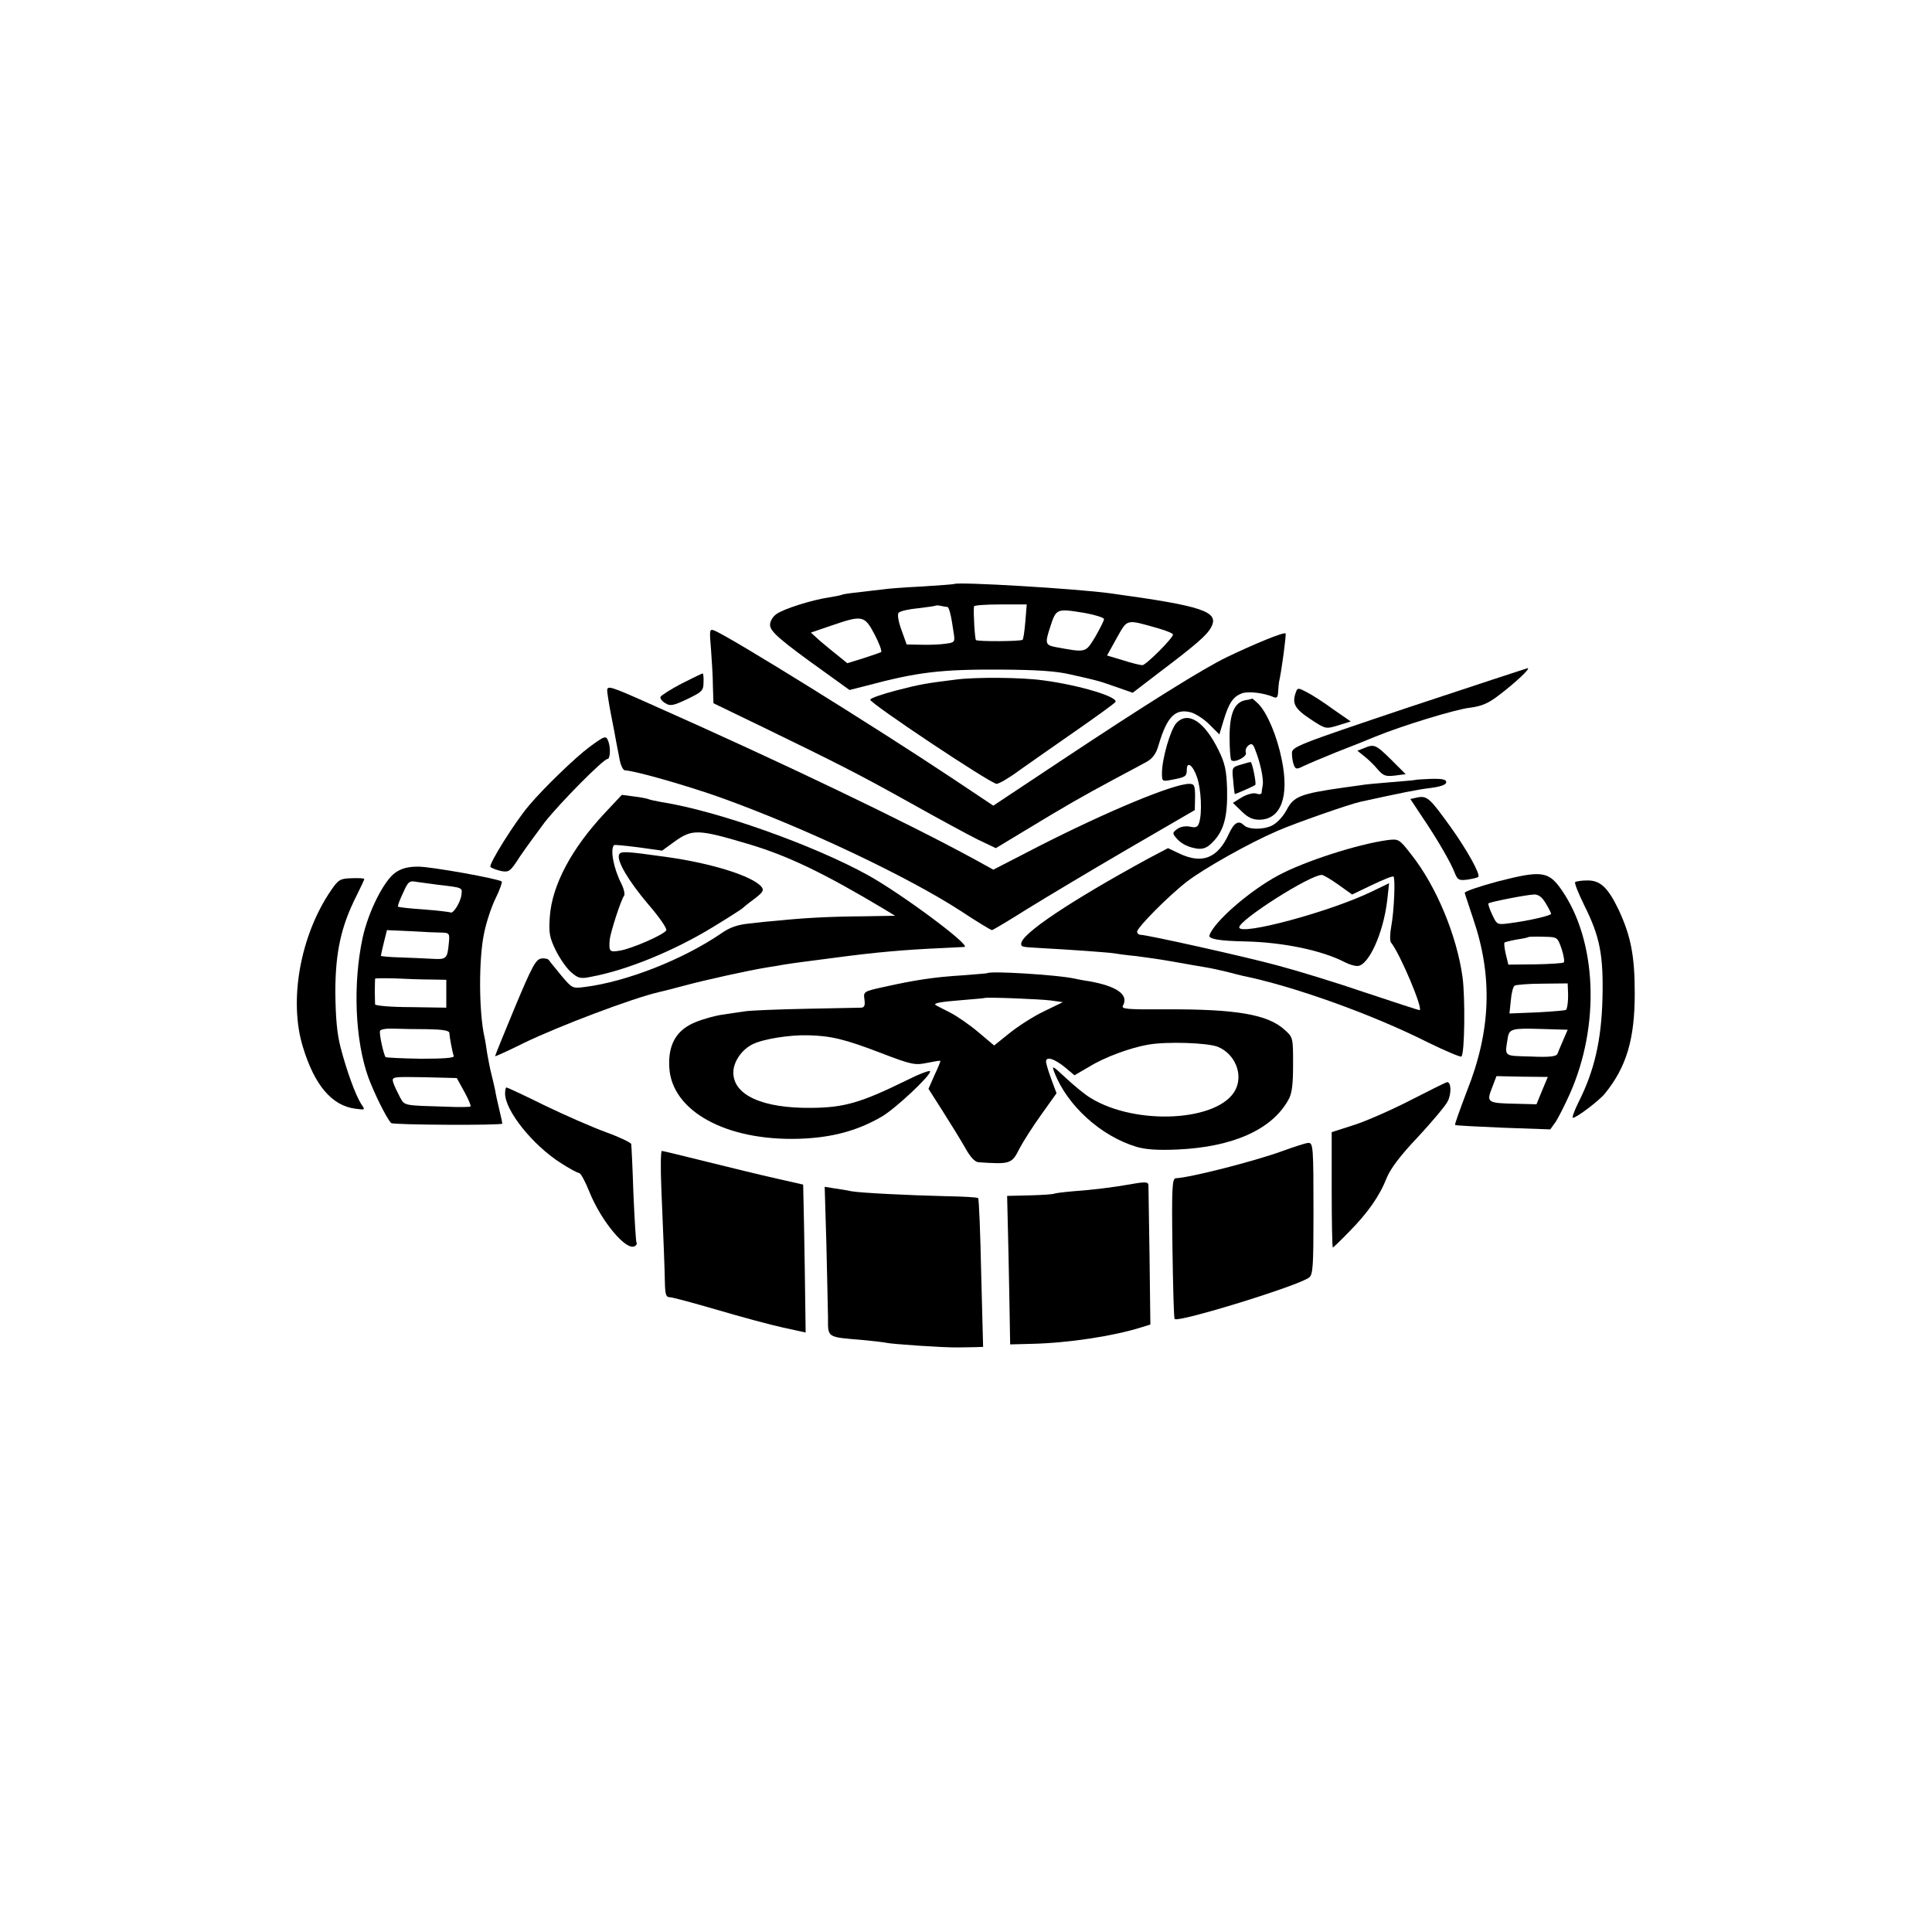 <?xml version="1.0" standalone="no"?>
<!DOCTYPE svg PUBLIC "-//W3C//DTD SVG 20010904//EN"
 "http://www.w3.org/TR/2001/REC-SVG-20010904/DTD/svg10.dtd">
<svg version="1.0" xmlns="http://www.w3.org/2000/svg"
 width="700pt" height="700pt" viewBox="0 0 700 700"
 preserveAspectRatio="xMidYMid meet">
<g transform="translate(0,700) scale(0.1,-0.1)"
fill="#000000" stroke="none">
<path d="M3457 4884 c-1 -1 -54 -5 -117 -9 -63 -3 -128 -8 -145 -11 -16 -2
-55 -6 -85 -10 -30 -3 -57 -7 -60 -9 -3 -2 -25 -6 -49 -10 -60 -9 -162 -41
-188 -60 -13 -9 -23 -26 -23 -39 0 -24 37 -56 202 -174 l86 -62 59 15 c187 50
271 60 488 59 131 -1 200 -5 255 -18 102 -23 98 -22 164 -45 l60 -21 94 72
c139 105 175 137 190 165 31 57 -28 77 -363 123 -122 17 -557 43 -568 34z
m-25 -83 c7 -1 14 -29 23 -92 6 -35 4 -37 -27 -41 -18 -3 -57 -5 -88 -4 l-55
1 -19 53 c-12 33 -15 57 -10 62 6 6 37 13 69 16 33 4 61 8 63 9 2 2 11 2 20 0
9 -2 20 -4 24 -4z m283 -53 c-3 -34 -7 -64 -10 -66 -6 -6 -163 -7 -169 -1 -4
4 -10 103 -7 122 0 4 44 7 96 7 l95 0 -5 -62z m216 31 c38 -7 69 -17 69 -22 0
-6 -15 -35 -32 -65 -36 -58 -31 -57 -146 -36 -34 7 -36 14 -18 69 23 71 22 71
127 54z m-762 -78 c17 -33 28 -62 23 -64 -4 -2 -33 -12 -64 -22 l-58 -18 -32
26 c-18 14 -48 39 -67 55 l-33 30 73 25 c114 39 121 38 158 -32z m1029 22 c28
-8 52 -18 52 -22 0 -13 -98 -111 -111 -111 -8 0 -40 8 -71 18 l-57 17 35 63
c40 71 32 69 152 35z"/>
<path d="M2576 4649 c3 -41 7 -102 7 -136 l2 -61 180 -87 c282 -137 348 -171
535 -275 96 -54 205 -113 241 -131 l67 -32 106 64 c155 94 210 125 316 182 52
28 109 58 125 67 21 12 34 29 43 61 30 102 60 133 117 118 17 -5 47 -24 67
-44 l36 -36 16 53 c19 62 34 84 66 96 23 8 77 2 113 -13 13 -6 17 -2 18 19 1
14 2 29 3 34 10 44 27 174 24 177 -6 6 -113 -38 -213 -86 -85 -41 -292 -170
-608 -380 l-238 -158 -147 98 c-276 184 -809 515 -865 537 -16 6 -17 1 -11
-67z"/>
<path d="M5103 4437 c-408 -137 -423 -143 -422 -167 0 -14 3 -33 7 -42 6 -15
10 -16 32 -5 14 7 68 30 120 51 52 20 117 46 143 57 95 39 290 99 344 105 40
5 66 16 101 43 60 45 120 101 107 100 -5 -1 -200 -65 -432 -142z"/>
<path d="M2469 4523 c-40 -21 -74 -43 -76 -48 -2 -6 6 -16 18 -23 17 -11 28
-9 79 15 54 26 59 31 59 61 1 17 -1 32 -3 32 -3 0 -37 -17 -77 -37z"/>
<path d="M3465 4538 c-112 -14 -130 -17 -219 -40 -49 -13 -91 -27 -93 -33 -3
-12 437 -305 458 -305 8 0 45 21 81 48 37 26 128 90 203 142 75 52 141 100
146 106 15 18 -131 62 -262 79 -77 11 -244 12 -314 3z"/>
<path d="M2200 4498 c0 -7 6 -47 14 -88 8 -41 17 -86 19 -100 3 -14 8 -42 12
-62 4 -21 12 -38 19 -39 39 -2 227 -56 345 -98 304 -109 678 -286 871 -411 59
-39 110 -70 114 -70 3 0 62 35 130 78 68 42 232 140 364 217 l241 140 1 48 c0
41 -3 47 -21 47 -58 0 -298 -100 -547 -227 l-163 -84 -67 37 c-248 135 -693
349 -1180 565 -141 63 -152 66 -152 47z"/>
<path d="M4696 4494 c-16 -42 -6 -61 51 -99 56 -37 56 -37 102 -23 l45 14 -65
45 c-35 26 -78 53 -96 62 -28 15 -32 15 -37 1z"/>
<path d="M4512 4463 c-40 -8 -57 -49 -57 -134 0 -43 3 -80 6 -83 11 -12 59 13
53 27 -3 8 1 19 9 26 12 9 17 6 25 -16 19 -48 31 -107 27 -128 -2 -11 -4 -24
-4 -28 -1 -5 -10 -6 -20 -2 -11 3 -33 -3 -52 -14 l-32 -20 31 -30 c22 -22 40
-31 64 -31 79 0 110 83 82 218 -17 85 -52 167 -83 200 -12 12 -23 21 -24 21
-1 -1 -12 -4 -25 -6z"/>
<path d="M4262 4380 c-21 -23 -52 -129 -52 -181 0 -31 1 -31 37 -24 48 9 53
12 53 36 0 33 22 17 37 -27 15 -42 19 -129 8 -164 -5 -17 -12 -20 -34 -15 -16
3 -34 0 -46 -9 -17 -12 -17 -16 -5 -30 18 -23 45 -36 79 -41 22 -2 36 4 56 25
40 41 53 93 51 190 -2 69 -8 95 -30 140 -52 107 -112 145 -154 100z"/>
<path d="M2135 4293 c-50 -37 -166 -149 -218 -211 -52 -61 -148 -215 -140
-223 5 -5 22 -11 39 -15 28 -5 33 -2 68 53 22 32 62 87 89 123 54 69 213 230
228 230 10 0 12 41 3 64 -8 22 -12 21 -69 -21z"/>
<path d="M4941 4289 l-23 -9 25 -20 c14 -11 36 -32 49 -48 20 -23 29 -26 62
-22 l39 5 -53 53 c-56 55 -61 57 -99 41z"/>
<path d="M4494 4229 c-30 -9 -31 -10 -26 -56 2 -27 5 -49 6 -50 1 -1 64 26 74
33 5 3 -11 84 -17 83 -3 0 -20 -5 -37 -10z"/>
<path d="M5127 4174 c-1 -1 -40 -4 -87 -8 -47 -4 -96 -8 -110 -11 -14 -2 -43
-6 -65 -9 -154 -22 -178 -32 -203 -80 -14 -26 -36 -49 -55 -58 -33 -15 -85
-14 -101 3 -19 18 -35 8 -54 -33 -40 -88 -97 -110 -180 -70 l-40 19 -74 -39
c-282 -154 -458 -272 -458 -307 0 -12 1 -12 70 -16 113 -6 248 -16 266 -19 11
-2 47 -7 80 -10 32 -4 95 -13 139 -21 44 -8 96 -17 115 -20 19 -3 53 -11 75
-16 22 -6 47 -12 55 -14 183 -37 467 -138 672 -241 65 -32 120 -55 123 -52 12
11 14 214 4 288 -21 151 -95 329 -185 443 -45 58 -46 58 -88 53 -108 -15 -301
-77 -395 -128 -103 -55 -233 -168 -249 -217 -4 -13 34 -20 130 -22 136 -3 277
-32 360 -75 15 -8 35 -14 46 -14 40 0 94 118 108 237 l7 63 -60 -29 c-151 -74
-483 -163 -483 -131 0 27 256 190 299 190 6 0 33 -16 61 -36 l49 -35 73 35
c40 19 74 33 77 30 7 -7 2 -126 -8 -179 -5 -27 -6 -54 -1 -60 33 -41 119 -245
103 -245 -3 0 -92 29 -197 64 -105 36 -249 80 -321 99 -123 33 -465 109 -492
110 -7 0 -13 5 -13 11 0 16 118 134 182 183 62 47 221 137 325 182 64 28 261
97 302 106 151 33 205 44 254 50 38 5 57 12 57 21 0 10 -14 13 -56 12 -30 -1
-56 -3 -57 -4z"/>
<path d="M2192 4055 c-121 -129 -192 -262 -200 -377 -4 -59 -1 -75 22 -122 15
-30 40 -66 56 -79 25 -22 34 -24 72 -16 130 24 300 94 441 180 56 34 104 65
107 68 3 3 22 19 43 34 31 24 36 31 26 44 -33 39 -179 85 -344 108 -150 21
-167 22 -172 8 -9 -22 34 -95 107 -181 39 -45 68 -87 64 -93 -10 -16 -122 -65
-166 -73 -40 -7 -42 -4 -39 39 3 28 42 148 52 159 4 5 0 25 -10 45 -28 55 -41
124 -26 139 1 2 41 -2 88 -8 l86 -12 44 32 c65 47 86 46 265 -7 146 -43 277
-106 499 -239 l36 -22 -119 -2 c-122 -1 -211 -6 -299 -15 -27 -2 -77 -7 -109
-11 -43 -4 -72 -14 -103 -36 -139 -95 -343 -175 -494 -194 -45 -6 -46 -5 -85
41 -21 26 -42 51 -45 56 -3 5 -16 8 -28 6 -20 -3 -34 -30 -96 -178 -40 -96
-72 -175 -71 -176 1 -1 48 20 104 48 128 62 396 163 488 184 10 2 53 13 94 24
74 20 232 55 300 66 19 3 46 7 60 10 14 2 45 7 70 10 25 3 77 10 115 15 150
20 253 29 390 35 39 2 74 4 79 4 28 3 -228 193 -349 260 -199 110 -549 234
-749 265 -21 4 -41 8 -45 10 -3 2 -27 7 -52 10 l-46 6 -61 -65z"/>
<path d="M5137 4111 l-27 -6 43 -65 c55 -81 104 -166 118 -203 10 -25 15 -28
46 -24 19 3 37 7 39 10 9 8 -41 98 -99 179 -76 106 -86 115 -120 109z"/>
<path d="M1432 3838 c-41 -29 -97 -140 -118 -235 -36 -168 -28 -372 21 -508
21 -56 64 -144 82 -164 5 -7 403 -9 403 -2 0 3 -5 26 -11 51 -6 25 -13 56 -15
70 -3 14 -9 41 -14 60 -5 19 -11 53 -15 74 -3 21 -7 48 -10 60 -20 90 -21 281
-1 375 8 40 27 97 42 127 15 30 24 57 22 60 -11 10 -255 54 -303 54 -36 0 -60
-6 -83 -22z m157 -44 c88 -10 86 -10 83 -35 -3 -28 -30 -71 -40 -65 -4 2 -47
7 -97 11 -49 3 -91 8 -93 10 -2 2 6 24 18 49 18 41 23 46 48 41 15 -2 51 -7
81 -11z m13 -173 c26 -1 28 -3 24 -40 -5 -54 -9 -58 -58 -55 -24 1 -76 4 -115
5 -40 1 -73 4 -73 6 0 2 5 24 11 49 l11 44 87 -4 c47 -3 98 -5 113 -5z m-41
-170 l56 -1 0 -50 0 -51 -129 2 c-70 0 -128 5 -129 10 0 5 -1 27 -1 49 0 22 1
42 1 44 1 2 34 2 74 1 39 -2 97 -4 128 -4z m-10 -180 c53 -1 76 -5 77 -13 1
-17 11 -70 16 -84 3 -7 -34 -10 -119 -10 -68 1 -126 4 -128 6 -7 9 -24 85 -20
95 2 6 24 9 50 8 27 -1 82 -2 124 -2z m131 -226 c15 -27 25 -51 23 -54 -3 -2
-39 -3 -82 -1 -164 5 -156 3 -174 35 -9 17 -20 40 -24 52 -6 22 -6 22 112 20
l118 -3 27 -49z"/>
<path d="M5425 3806 c-66 -18 -119 -36 -118 -41 1 -6 16 -48 31 -95 71 -208
64 -405 -23 -623 -25 -66 -45 -121 -43 -123 2 -2 81 -6 175 -10 l170 -6 20 28
c10 16 33 61 50 99 112 250 99 558 -30 742 -47 67 -72 70 -232 29z m175 -78
c11 -18 20 -36 20 -39 0 -6 -79 -25 -150 -34 -45 -6 -46 -6 -63 30 -10 21 -16
39 -14 42 6 5 136 31 165 32 15 1 29 -9 42 -31z m58 -166 c8 -24 11 -46 8 -49
-3 -3 -49 -6 -103 -7 l-98 -1 -9 37 c-5 21 -7 40 -5 43 3 2 23 7 45 11 21 3
40 7 42 9 1 1 26 2 54 1 51 -1 51 -1 66 -44z m23 -151 c2 -33 -2 -65 -7 -70
-2 -2 -49 -6 -104 -9 l-101 -4 5 47 c2 26 8 50 14 54 6 3 51 7 101 7 l91 1 1
-26z m-17 -179 c-9 -20 -18 -43 -21 -50 -4 -10 -28 -13 -97 -10 -100 3 -94 -2
-83 68 5 32 16 35 116 32 l101 -3 -16 -37z m-77 -184 l-20 -49 -78 2 c-100 2
-104 5 -83 58 l16 42 93 -2 93 -1 -21 -50z"/>
<path d="M1200 3775 c-112 -163 -155 -401 -102 -570 42 -138 105 -211 189
-222 37 -5 37 -5 21 18 -20 32 -52 119 -74 204 -13 50 -18 107 -19 200 0 145
21 239 76 348 16 32 29 60 29 62 0 3 -21 4 -46 3 -41 -1 -48 -5 -74 -43z"/>
<path d="M5707 3804 c-3 -4 12 -41 33 -84 57 -114 70 -180 66 -340 -4 -148
-29 -259 -86 -372 -16 -32 -25 -58 -21 -58 13 0 95 62 116 88 78 96 108 197
108 362 0 137 -14 208 -58 303 -39 81 -66 107 -113 107 -21 0 -41 -3 -45 -6z"/>
<path d="M3577 3474 c-1 -1 -42 -4 -92 -8 -99 -6 -171 -17 -283 -42 -73 -16
-74 -17 -70 -45 3 -21 0 -29 -11 -30 -9 0 -99 -2 -200 -4 -101 -2 -200 -6
-220 -9 -20 -3 -56 -8 -81 -12 -25 -3 -69 -15 -99 -27 -70 -28 -101 -81 -96
-165 9 -158 206 -266 470 -258 120 4 212 29 301 81 49 29 174 146 174 163 0 6
-39 -9 -87 -33 -165 -81 -225 -98 -343 -99 -177 -2 -283 46 -283 128 0 38 29
82 69 102 36 19 135 35 202 33 83 -2 133 -14 266 -65 109 -42 122 -44 165 -35
25 5 47 9 48 7 1 -1 -8 -24 -21 -51 l-22 -50 51 -80 c28 -44 65 -104 81 -132
19 -35 36 -53 49 -54 116 -8 121 -6 149 50 13 25 49 81 79 123 l55 77 -19 51
c-10 27 -19 56 -19 64 0 20 31 10 71 -23 l32 -27 55 32 c55 34 148 68 212 79
67 12 216 7 253 -8 62 -26 92 -100 63 -156 -59 -114 -359 -131 -525 -29 -20
12 -60 45 -89 72 -49 46 -52 47 -42 21 46 -120 168 -231 297 -270 33 -10 78
-13 148 -10 202 9 343 72 403 180 13 22 17 55 17 128 0 98 0 99 -32 127 -60
54 -173 74 -425 73 -148 -1 -167 1 -159 14 21 39 -22 70 -124 88 -16 2 -41 7
-55 10 -62 13 -302 28 -313 19z m231 -99 l43 -6 -68 -33 c-38 -18 -94 -54
-125 -79 l-56 -45 -57 48 c-32 27 -78 59 -104 72 -25 13 -48 24 -50 26 -12 7
14 12 90 18 46 4 85 7 86 8 5 4 204 -4 241 -9z"/>
<path d="M5111 3014 c-68 -35 -161 -76 -205 -90 l-81 -26 0 -209 c0 -115 2
-209 4 -209 2 0 29 26 60 58 67 68 110 129 136 196 14 33 50 81 112 146 50 54
99 112 108 129 15 29 13 73 -3 70 -4 -1 -63 -30 -131 -65z"/>
<path d="M1830 3038 c0 -62 100 -187 202 -252 31 -20 61 -36 66 -36 6 0 22
-30 37 -67 42 -106 134 -217 165 -198 6 3 9 9 6 13 -2 4 -7 83 -11 177 -3 93
-7 174 -8 180 -1 5 -42 25 -92 43 -49 18 -150 62 -222 97 -73 36 -135 65 -138
65 -3 0 -5 -10 -5 -22z"/>
<path d="M4645 2829 c-99 -36 -333 -96 -385 -98 -13 -1 -15 -35 -12 -253 2
-139 5 -255 8 -257 13 -14 457 123 488 151 13 11 15 44 15 228 0 245 -1 260
-19 259 -8 0 -51 -14 -95 -30z"/>
<path d="M2396 2698 c9 -213 12 -290 13 -345 1 -42 4 -53 17 -53 10 0 87 -21
173 -46 85 -25 192 -54 238 -64 l82 -18 -3 222 c-2 121 -4 242 -5 268 l-1 46
-97 22 c-54 12 -168 40 -253 61 -85 21 -158 39 -162 39 -4 0 -5 -60 -2 -132z"/>
<path d="M4095 2709 c-63 -11 -134 -20 -205 -25 -35 -3 -67 -7 -71 -9 -3 -2
-43 -5 -88 -6 l-82 -2 5 -211 c2 -116 5 -237 5 -269 l1 -58 78 2 c133 3 296
28 398 60 l32 10 -3 247 c-2 136 -4 252 -4 258 -1 12 -11 13 -66 3z"/>
<path d="M2994 2498 c3 -112 5 -233 6 -270 0 -76 -6 -72 125 -83 39 -4 77 -8
85 -10 19 -5 213 -18 260 -17 19 0 48 1 63 1 l29 1 -7 267 c-3 147 -8 269 -11
272 -2 3 -55 6 -117 7 -131 3 -313 12 -343 18 -12 3 -38 7 -59 10 l-37 6 6
-202z"/>
</g>
</svg>
